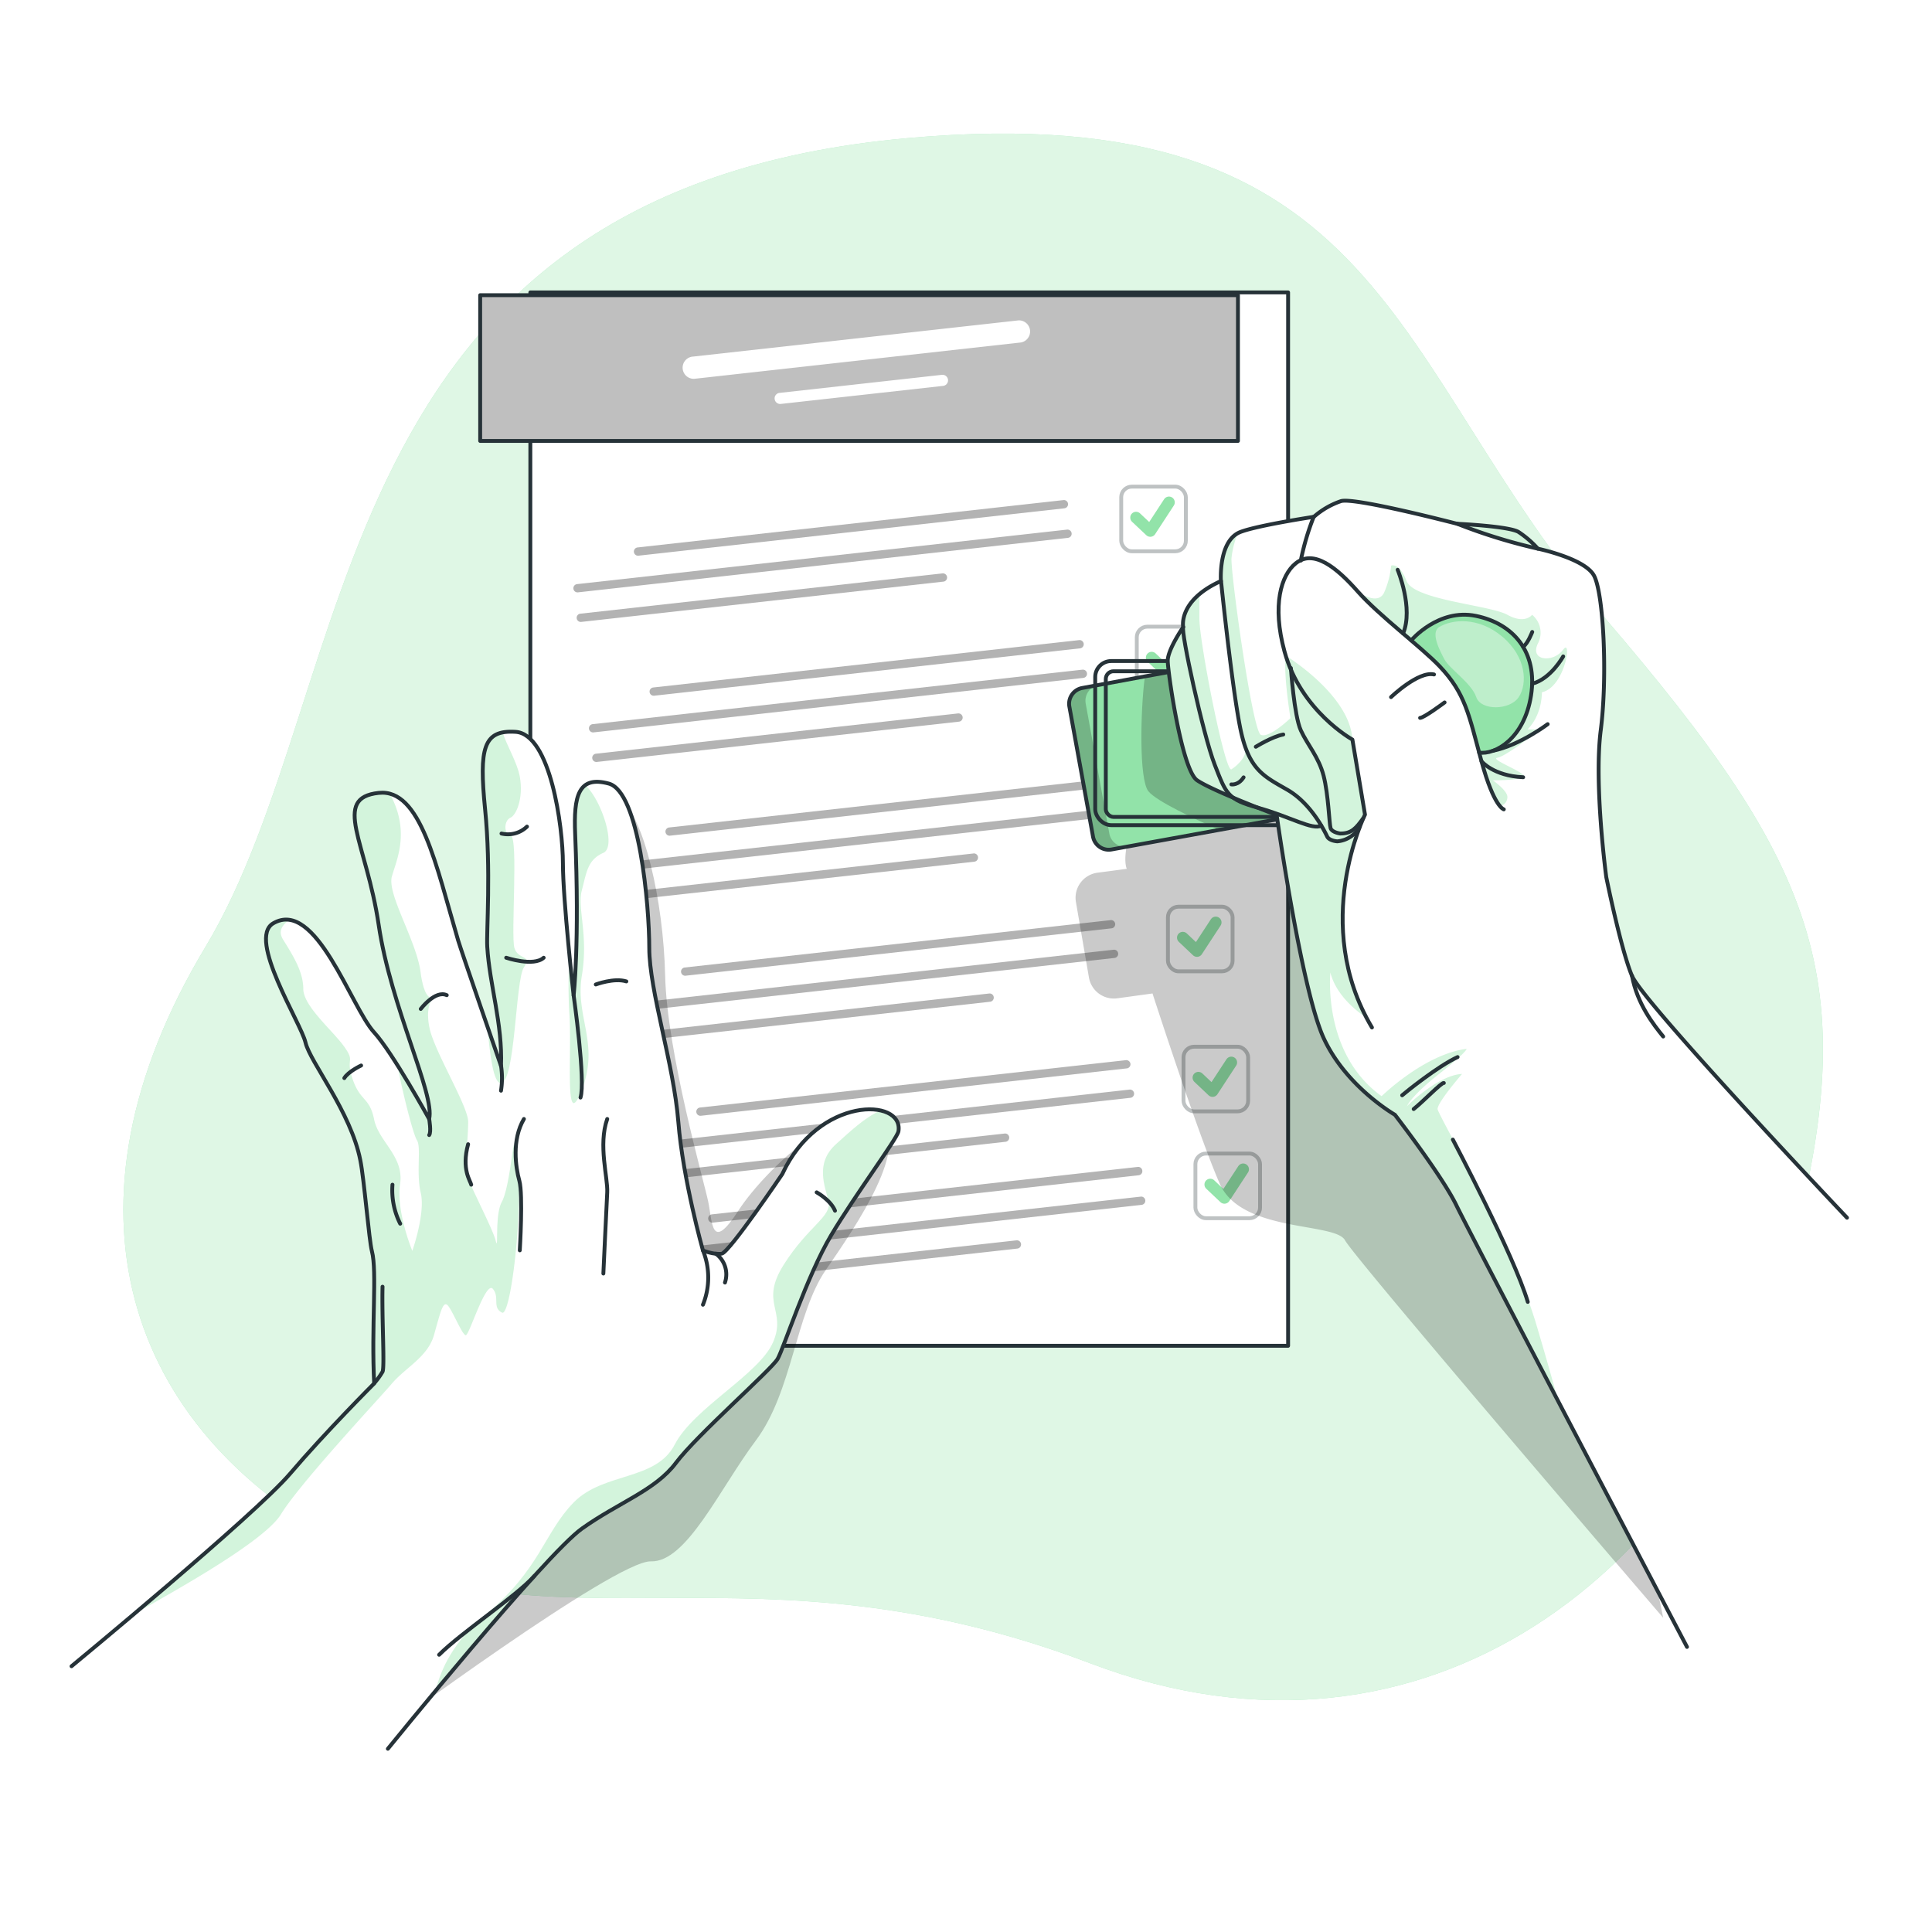 <svg class="animated" id="freepik_stories-completed" xmlns="http://www.w3.org/2000/svg" xmlns:xlink="http://www.w3.org/1999/xlink" viewBox="0 0 500 500" version="1.1" xmlns:svgjs="http://svgjs.com/svgjs"><style>svg#freepik_stories-completed:not(.animated) .animable {opacity: 0;}svg#freepik_stories-completed.animated #freepik--background-simple--inject-51 {animation: 1.5s Infinite  linear wind;animation-delay: 0s;}svg#freepik_stories-completed.animated #freepik--Document--inject-51 {animation: 3s Infinite  linear wind;animation-delay: 0s;}svg#freepik_stories-completed.animated #freepik--right-hand--inject-51 {animation: 1.5s Infinite  linear floating;animation-delay: 0s;}            @keyframes wind {                0% {                    transform: rotate( 0deg );                }                25% {                    transform: rotate( 1deg );                }                75% {                    transform: rotate( -1deg );                }            }                    @keyframes floating {                0% {                    opacity: 1;                    transform: translateY(0px);                }                50% {                    transform: translateY(-10px);                }                100% {                    opacity: 1;                    transform: translateY(0px);                }            }        .animator-hidden { display: none; }</style><g id="freepik--background-simple--inject-51" class="animable animator-active" style="transform-origin: 251.848px 250.609px;"><g id="elmqmffrucly8"><path d="M67.93,167.09s-27.88,72,11.3,144.5S199.11,422.39,263.7,455.14s131.66,16.8,163.53-36.84-11.84-91.93-11.9-168.42,11.45-96.74-30-161.36-143.06-78.93-219.9-31S67.93,167.09,67.93,167.09Z" style="fill: rgb(255, 255, 255); opacity: 0.7; transform-origin: 248.588px 250.609px;" class="animable"></path></g><path d="M235.12,35.72c124-11,124.25,58.93,180.14,124.13S483.1,254.6,462,329.76,370,463.83,282.14,430.45s-138.14-1.33-193.53-31-76-86.91-35.42-154.41S82.18,49.34,235.12,35.72Z" style="fill: rgb(146, 227, 169); transform-origin: 251.848px 237.292px;" id="elpcwiyktxl1" class="animable"></path><g id="ele25iy8stekq"><path d="M235.12,35.72c124-11,124.25,58.93,180.14,124.13S483.1,254.6,462,329.76,370,463.83,282.14,430.45s-138.14-1.33-193.53-31-76-86.91-35.42-154.41S82.18,49.34,235.12,35.72Z" style="fill: rgb(255, 255, 255); opacity: 0.7; transform-origin: 251.848px 237.292px;" class="animable"></path></g></g><g id="freepik--Document--inject-51" class="animable" style="transform-origin: 235.305px 211.98px;"><g id="eld25ojvejfok"><rect x="137.25" y="75.67" width="196.11" height="272.62" style="fill: rgb(255, 255, 255); stroke: rgb(38, 50, 56); stroke-linecap: round; stroke-linejoin: round; transform-origin: 235.305px 211.98px; transform: rotate(-6.35deg);" class="animable"></rect></g><g id="ellq7pppnz3o"><rect x="124.27" y="76.39" width="196.11" height="37.72" style="fill: rgb(191, 191, 191); stroke: rgb(38, 50, 56); stroke-linecap: round; stroke-linejoin: round; transform-origin: 222.325px 95.25px; transform: rotate(-6.35deg);" class="animable"></rect></g><path d="M263.54,82.92,179.4,92.28A2.88,2.88,0,1,0,180,98l84.14-9.36a2.88,2.88,0,0,0-.64-5.72Z" style="fill: rgb(255, 255, 255); transform-origin: 221.626px 90.474px;" id="el14m7by4ve76" class="animable"></path><path d="M243.81,97l-42.06,4.68a1.42,1.42,0,0,0-1.27,1.58,1.44,1.44,0,0,0,1.58,1.28l42.07-4.68a1.44,1.44,0,0,0-.32-2.86Z" style="fill: rgb(255, 255, 255); transform-origin: 222.912px 100.772px;" id="el2ysy8361xyo" class="animable"></path><g id="elw0snvgkl7y"><path d="M275.25,129.42,165,141.68a1.07,1.07,0,0,0,.24,2.13l110.22-12.26a1.07,1.07,0,0,0-.24-2.13Z" style="opacity: 0.3; transform-origin: 220.23px 136.615px;" class="animable"></path></g><g id="elioqcu9vic"><path d="M276.1,137.07l-126.76,14.1a1.07,1.07,0,1,0,.24,2.13l126.76-14.1a1.07,1.07,0,0,0,1-1.18A1.08,1.08,0,0,0,276.1,137.07Z" style="opacity: 0.3; transform-origin: 212.865px 145.182px;" class="animable"></path></g><g id="eld9ldk1sxmop"><path d="M243.87,148.4l-93.68,10.42a1.07,1.07,0,1,0,.24,2.13l93.67-10.42a1.07,1.07,0,0,0,1-1.18A1.08,1.08,0,0,0,243.87,148.4Z" style="opacity: 0.3; transform-origin: 197.17px 154.673px;" class="animable"></path></g><g id="el8z6fdmgp4uh"><rect x="290.17" y="125.94" width="16.73" height="16.73" rx="2.74" style="fill: none; stroke: rgb(38, 50, 56); stroke-linecap: round; stroke-linejoin: round; opacity: 0.3; transform-origin: 298.535px 134.305px; transform: rotate(-6.35deg);" class="animable"></rect></g><polyline points="294.01 133.95 297.69 137.42 302.53 130.01" style="fill: none; stroke: rgb(146, 227, 169); stroke-linecap: round; stroke-linejoin: round; stroke-width: 3px; transform-origin: 298.27px 133.715px;" id="el2l1ohzd2syd" class="animable"></polyline><g id="elm4x2m7foow"><path d="M279.28,165.66,169.06,177.92a1.07,1.07,0,0,0,.24,2.13l110.22-12.26a1.07,1.07,0,1,0-.24-2.13Z" style="opacity: 0.3; transform-origin: 224.292px 172.855px;" class="animable"></path></g><g id="elk9bdvwy2jx"><path d="M280.13,173.31l-126.76,14.1a1.07,1.07,0,1,0,.24,2.13l126.76-14.1a1.07,1.07,0,1,0-.24-2.13Z" style="opacity: 0.3; transform-origin: 216.872px 181.425px;" class="animable"></path></g><g id="elfn1qwfjdgp6"><path d="M247.9,184.64l-93.68,10.42a1.07,1.07,0,0,0,.24,2.13l93.67-10.42a1.07,1.07,0,0,0,1-1.18A1.08,1.08,0,0,0,247.9,184.64Z" style="opacity: 0.3; transform-origin: 201.202px 190.913px;" class="animable"></path></g><g id="elfvyudgr131d"><rect x="294.2" y="162.18" width="16.73" height="16.73" rx="2.74" style="fill: none; stroke: rgb(38, 50, 56); stroke-linecap: round; stroke-linejoin: round; opacity: 0.3; transform-origin: 302.565px 170.545px; transform: rotate(-6.35deg);" class="animable"></rect></g><polyline points="298.05 170.19 301.72 173.66 306.56 166.25" style="fill: none; stroke: rgb(146, 227, 169); stroke-linecap: round; stroke-linejoin: round; stroke-width: 3px; transform-origin: 302.305px 169.955px;" id="el3xny2ussikj" class="animable"></polyline><g id="elb5k170k9pf9"><path d="M283.31,201.9,173.09,214.16a1.07,1.07,0,0,0,.24,2.12L283.55,204a1.07,1.07,0,1,0-.24-2.13Z" style="opacity: 0.3; transform-origin: 228.362px 209.072px;" class="animable"></path></g><g id="el1qvo6ki5ee6"><path d="M284.17,209.55,157.4,223.65a1.05,1.05,0,0,0-.94,1.18,1.07,1.07,0,0,0,1.18.95l126.76-14.1a1.08,1.08,0,0,0,1-1.19A1.07,1.07,0,0,0,284.17,209.55Z" style="opacity: 0.3; transform-origin: 220.929px 217.662px;" class="animable"></path></g><g id="el24njb17ac5g"><path d="M251.93,220.88,158.25,231.3a1.07,1.07,0,0,0,.24,2.13L252.16,223a1.07,1.07,0,0,0-.23-2.13Z" style="opacity: 0.3; transform-origin: 205.207px 227.15px;" class="animable"></path></g><g id="eld8tfnfgpusj"><rect x="298.23" y="198.41" width="16.73" height="16.73" rx="2.74" style="fill: none; stroke: rgb(38, 50, 56); stroke-linecap: round; stroke-linejoin: round; opacity: 0.3; transform-origin: 306.595px 206.775px; transform: rotate(-6.35deg);" class="animable"></rect></g><polyline points="302.08 206.43 305.75 209.9 310.6 202.48" style="fill: none; stroke: rgb(146, 227, 169); stroke-linecap: round; stroke-linejoin: round; stroke-width: 3px; transform-origin: 306.34px 206.19px;" id="eltr7nbngez5" class="animable"></polyline><g id="el0rn8x10ltxk"><path d="M287.34,238.14,177.12,250.4a1.07,1.07,0,0,0,.24,2.12l110.22-12.26a1.07,1.07,0,1,0-.24-2.12Z" style="opacity: 0.3; transform-origin: 232.433px 245.321px;" class="animable"></path></g><g id="el5b6dn0afdcg"><path d="M288.2,245.79l-126.77,14.1a1.05,1.05,0,0,0-.94,1.18,1.07,1.07,0,0,0,1.18.95l126.76-14.1a1.08,1.08,0,0,0,.95-1.19A1.07,1.07,0,0,0,288.2,245.79Z" style="opacity: 0.3; transform-origin: 224.934px 253.905px;" class="animable"></path></g><g id="elg67rpg0qctr"><path d="M256,257.12l-93.68,10.42a1.05,1.05,0,0,0-.94,1.18,1.07,1.07,0,0,0,1.18.95l93.67-10.42a1.07,1.07,0,0,0,.95-1.18A1.06,1.06,0,0,0,256,257.12Z" style="opacity: 0.3; transform-origin: 209.279px 263.394px;" class="animable"></path></g><g id="elhpth5gi2rjh"><rect x="302.26" y="234.65" width="16.73" height="16.73" rx="2.74" style="fill: none; stroke: rgb(38, 50, 56); stroke-linecap: round; stroke-linejoin: round; opacity: 0.3; transform-origin: 310.625px 243.015px; transform: rotate(-6.35deg);" class="animable"></rect></g><polyline points="306.11 242.66 309.78 246.13 314.63 238.72" style="fill: none; stroke: rgb(146, 227, 169); stroke-linecap: round; stroke-linejoin: round; stroke-width: 3px; transform-origin: 310.37px 242.425px;" id="elhs9ldt6jnse" class="animable"></polyline><g id="elktznef3taa9"><path d="M291.38,274.37,181.16,286.63a1.07,1.07,0,1,0,.23,2.13L291.61,276.5a1.07,1.07,0,0,0,.95-1.18A1.08,1.08,0,0,0,291.38,274.37Z" style="opacity: 0.3; transform-origin: 236.384px 281.566px;" class="animable"></path></g><g id="elc8unjwqvfbt"><path d="M292.23,282l-126.77,14.1a1.07,1.07,0,1,0,.24,2.12l126.76-14.1a1.07,1.07,0,1,0-.23-2.12Z" style="opacity: 0.3; transform-origin: 228.966px 290.11px;" class="animable"></path></g><g id="el80thkjhsw9q"><path d="M260,293.36l-93.68,10.42a1.07,1.07,0,0,0,.24,2.13l93.68-10.42a1.08,1.08,0,0,0,.94-1.19A1.06,1.06,0,0,0,260,293.36Z" style="opacity: 0.3; transform-origin: 213.277px 299.635px;" class="animable"></path></g><g id="eleuvefzg3boc"><rect x="306.29" y="270.89" width="16.73" height="16.73" rx="2.74" style="fill: none; stroke: rgb(38, 50, 56); stroke-linecap: round; stroke-linejoin: round; opacity: 0.3; transform-origin: 314.655px 279.255px; transform: rotate(-6.35deg);" class="animable"></rect></g><polyline points="310.14 278.9 313.81 282.37 318.66 274.96" style="fill: none; stroke: rgb(146, 227, 169); stroke-linecap: round; stroke-linejoin: round; stroke-width: 3px; transform-origin: 314.4px 278.665px;" id="el5rilmkniymb" class="animable"></polyline><g id="elxxknqvug308"><path d="M294.45,302,184.23,314.28a1.07,1.07,0,0,0,.24,2.13l110.22-12.26a1.05,1.05,0,0,0,.94-1.18A1.07,1.07,0,0,0,294.45,302Z" style="opacity: 0.3; transform-origin: 239.461px 309.205px;" class="animable"></path></g><g id="el1ldpu8zjjdo"><path d="M295.3,309.68l-126.76,14.1a1.07,1.07,0,1,0,.23,2.12l126.77-14.1a1.07,1.07,0,0,0-.24-2.12Z" style="opacity: 0.3; transform-origin: 231.951px 317.8px;" class="animable"></path></g><g id="elo7zi9vpxdp"><path d="M263.06,321l-93.67,10.42a1.07,1.07,0,0,0-.95,1.18,1.08,1.08,0,0,0,1.19.95l93.67-10.42a1.07,1.07,0,1,0-.24-2.13Z" style="opacity: 0.3; transform-origin: 216.343px 327.275px;" class="animable"></path></g><g id="ellux6igifskn"><rect x="309.37" y="298.54" width="16.73" height="16.73" rx="2.74" style="fill: none; stroke: rgb(38, 50, 56); stroke-linecap: round; stroke-linejoin: round; opacity: 0.3; transform-origin: 317.735px 306.905px; transform: rotate(-6.35deg);" class="animable"></rect></g><polyline points="313.21 306.55 316.88 310.02 321.73 302.61" style="fill: none; stroke: rgb(146, 227, 169); stroke-linecap: round; stroke-linejoin: round; stroke-width: 3px; transform-origin: 317.47px 306.315px;" id="elas55nn85xzu" class="animable"></polyline></g><g id="freepik--Stamp--inject-51" class="animable animator-hidden" style="transform-origin: 228.076px 208.077px;"><path d="M225.72,203.23c-.66-1.17-1.32-1.29-2.14-.83l-1.22.69,3.15,5.55,1.22-.69c.82-.46,1.05-1.09.39-2.26Z" style="fill: none; transform-origin: 224.932px 205.395px;" id="eljp6ji3lh7hk" class="animable"></path><path d="M202.81,231.27A5.25,5.25,0,0,0,202,228l-1.23-2.18-2.44,1.38,1.33,2.34c.66,1.17.39,1.89-.43,2.35s-1.58.34-2.24-.83L194.14,226l-3.06.6,3.26,5.75c1.49,2.63,3.65,3.38,6.18,2a5.74,5.74,0,0,0,1.11-.83,1.57,1.57,0,0,1,.53-1.9A2.26,2.26,0,0,1,202.81,231.27Z" style="fill: rgb(146, 227, 169); transform-origin: 196.954px 230.425px;" id="el6qk4xy04kx5" class="animable"></path><path d="M189.51,223.83l.58,1,3.37,0-1.47-2.6c-.66-1.17-.4-1.91.42-2.37s1.59-.32,2.25.86l1,1.75,2.43-1.38-.9-1.59c-1.49-2.62-3.65-3.38-6.18-1.94a5.2,5.2,0,0,0-1.52,1.24,5.27,5.27,0,0,0,1.78.25l-2.4.9A4.76,4.76,0,0,0,189.51,223.83Z" style="fill: rgb(146, 227, 169); transform-origin: 193.399px 220.835px;" id="el3f9n4pehc1" class="animable"></path><path d="M208.2,213.17a5.86,5.86,0,0,1,1-.39c1.29-.58,1.58-2.44,1.47-3.75l-1.33-1.65-3.58,2,2.24,3.94A.81.81,0,0,1,208.2,213.17Z" style="fill: rgb(146, 227, 169); transform-origin: 208.226px 210.35px;" id="el6dk2662buln" class="animable"></path><path d="M223.45,221l2.43-1.38-9.29-16.38-2.31,1.3c.74.18,1.27.53,1.29,1.07-.72.1-1.6,0-2.38.14l4.68,12.13,0,0-5.92-7.38a1,1,0,0,1-.36.87c-.27.19-.66.19-.87.44s-.18.55-.36.77-.46.28-.68.44-.46.57-.71.84a1,1,0,0,1-.44.27l6.58,11.6,2.24-1.28-6.57-11.58,0,0,8.44,10.52,2.44-1.38-4.93-12.73,0,0Z" style="fill: rgb(146, 227, 169); transform-origin: 217.205px 214.485px;" id="el1ogdm8sbk09" class="animable"></path><path d="M229.6,206.74a1.48,1.48,0,0,1,.75.88,4.93,4.93,0,0,0-.75-3.55l-1.21-2.14c-1.49-2.62-3.56-3.33-6.14-1.87l-3.79,2.15,9.3,16.39,2.41-1.37c-.78-.49-1.65-.91-2.39-1.44a2.44,2.44,0,0,1-.83-.89,1.06,1.06,0,0,1,.12-1.15,1.17,1.17,0,0,1,1.24-.17l-1.47-2.6,1.22-.69a5.26,5.26,0,0,0,1.71-1.48C229.26,208,228.37,206.28,229.6,206.74ZM226.73,208l-1.22.69-3.15-5.55,1.22-.69c.82-.46,1.48-.34,2.14.83l1.4,2.46C227.78,206.86,227.55,207.49,226.73,208Z" style="fill: rgb(146, 227, 169); transform-origin: 224.44px 208.957px;" id="eldefuahtjp7t" class="animable"></path><path d="M243.39,209.73l-1.32-2.34-4.24,2.4-6.2-10.93-.28.22a1.49,1.49,0,0,1-.64.35.51.51,0,0,1-.59-.32,1.08,1.08,0,0,1,0-.47,4.39,4.39,0,0,0-.84-2.59l-2,1.16,9.29,16.38Z" style="fill: rgb(146, 227, 169); transform-origin: 235.335px 204.82px;" id="el5mbhtqftqfs" class="animable"></path><path d="M242.23,204c.28-.73,1.15-1,1.64-1.66a2.25,2.25,0,0,0,.12-.21l-1-1.68,2.53-1.43a1.1,1.1,0,0,0-.24-.43,4,4,0,0,0-1.15-.36.87.87,0,0,1,.67-1.25c.17,0,.37,0,.5-.08a.56.56,0,0,0,.13-.39l-.23-.4-3.54,2-2.58-4.56,4.44-2.53-1.33-2.34-7,4,6.88,12.13A2.73,2.73,0,0,1,242.23,204Z" style="fill: rgb(146, 227, 169); transform-origin: 240.355px 196.745px;" id="el7jouliik33e" class="animable"></path><path d="M251.54,205.11l-1.33-2.34-4.45,2.52L244.43,203l-1.64,1.54-.57.55,2.3,4.05Z" style="fill: rgb(146, 227, 169); transform-origin: 246.88px 205.955px;" id="elto7vzwic0jj" class="animable"></path><path d="M248.23,186.08c0,.35-.25.74-.59.77a1.81,1.81,0,0,1-.51-.08,4,4,0,0,1-.92-.09.67.67,0,0,1-.18-.11l-2.94,1.67,1.33,2.35,2.69-1.53,8,14,2.57-1.46-8-14,2.7-1.53-1.33-2.34-2.76,1.56C248.24,185.55,248.26,185.82,248.23,186.08Z" style="fill: rgb(146, 227, 169); transform-origin: 250.385px 193.395px;" id="elgvouloa7w" class="animable"></path><path d="M259.46,196l2,3.53,2.7-1.53a3,3,0,0,1,.24-.51,6.37,6.37,0,0,1,2.33-2.06l1.24-.77-.82-1.46-4.45,2.53-2.72-4.8,3.54-2-1.33-2.34-3.54,2L256.07,184l4.45-2.52-1.33-2.34-7,4,5.05,8.91C258.46,191.4,259.07,193.74,259.46,196Z" style="fill: rgb(146, 227, 169); transform-origin: 260.08px 189.335px;" id="elqi07bcv44w" class="animable"></path><path d="M207.67,228.36c.42.07.67.49,1,.77a1.36,1.36,0,0,0,.41.26,5.53,5.53,0,0,0,.56-.26c2.52-1.43,3.05-3.71,1.57-6.34l-.15-.26-3.46-.09,1.13,2c.66,1.17.4,1.91-.42,2.37s-1.59.31-2.25-.86l-5-8.85c-.67-1.17-.4-1.9.42-2.37s1.58-.31,2.25.86l3.39,6a13.65,13.65,0,0,1,3.18-.4l-3.91-6.89c-1.48-2.62-3.71-3.33-6.24-1.9s-3.06,3.72-1.57,6.34l4.83,8.52a4.59,4.59,0,0,0,3.28,2.57,1,1,0,0,1,0-.18C206.57,229,207.05,228.24,207.67,228.36Z" style="fill: rgb(146, 227, 169); transform-origin: 204.892px 220.752px;" id="elahlpgq7biga" class="animable"></path><path d="M242.2,181.33l7.85-4.45c-2.25.62-4.23,2.5-6.55,2.24a2.52,2.52,0,0,0-1.28,0,1.24,1.24,0,0,0-.42,1.63A2.2,2.2,0,0,0,242.2,181.33Z" style="fill: rgb(146, 227, 169); transform-origin: 245.851px 179.105px;" id="elcw3dwxnmzlu" class="animable"></path><path d="M222.51,192.5a.87.87,0,0,1,.1-.5,1.8,1.8,0,0,0,.6.1l2.71-1.53a7.49,7.49,0,0,1,1.44-1.26,7.59,7.59,0,0,1,1.62-.64l.6-.18,5-2.82a.93.93,0,0,1,.21-.27,1,1,0,0,1,.25-.12l-5.16-1.56-1.39.78-.15,1.1-5.95,3.18a5.28,5.28,0,0,1-1.93.73,3.31,3.31,0,0,1-.77,0l-8.48,4.81a5.24,5.24,0,0,0,.34,1.17,3.69,3.69,0,0,1-1.39-.57l-1.74,1c1.24.82,2.46,1.66,3.65,2.55Z" style="fill: rgb(146, 227, 169); transform-origin: 221.73px 191.095px;" id="elbidd5d0a4h" class="animable"></path><path d="M258.81,171.92l-4.1-2.3-1.94,1.1A8,8,0,0,0,257,173Z" style="fill: rgb(146, 227, 169); transform-origin: 255.79px 171.31px;" id="el9o68lgs8yva" class="animable"></path><path d="M280.86,196.13l-15.48-27.29a4.6,4.6,0,0,0-6.25-1.73l-1.86,1.06.71.69c.74.74,1.5,1.49,2.19,2.28l.94-.53a.57.57,0,0,1,.77.21l15.49,27.3a.57.57,0,0,1-.22.77l-21.07,12c1.82.11,3.66-.15,5.48.06a19,19,0,0,1,1.95.35l15.62-8.86A4.6,4.6,0,0,0,280.86,196.13Z" style="fill: rgb(146, 227, 169); transform-origin: 268.778px 188.91px;" id="ely9k7g7nr08" class="animable"></path><path d="M186,230.86,178.72,218a.57.57,0,0,1,.21-.78l21-11.92c-.07-.16-.16-.32-.22-.48a2.87,2.87,0,0,1,.88.1l8.49-4.81c-.28-.09-.55-.2-.82-.3l-4-1.59-3.2,1.82,3.48,2.13c-1.21-.74-3.68-.84-5.81-.81L177,213.73a4.59,4.59,0,0,0-1.73,6.25l6.32,11.14c.29-.08.59-.15.88-.2a13,13,0,0,1,2.42-.12A9.08,9.08,0,0,1,186,230.86Z" style="fill: rgb(146, 227, 169); transform-origin: 191.878px 214.67px;" id="elgqv6dnl7yqn" class="animable"></path><path d="M211.94,235.88a4.47,4.47,0,0,0,1.2.77c.45.2,1.05.68.7,1-1.62.74-3.62.19-5.21,1-.87.42-1.71,1.25-2.64,1a12.71,12.71,0,0,1,3,2.53l39.71-22.52c0-.16.05-.32.08-.49a2.07,2.07,0,0,1,2.58-2,5.21,5.21,0,0,1,1.53.16l4.95-2.81a18.63,18.63,0,0,0-2.4-3.26Z" style="fill: rgb(146, 227, 169); transform-origin: 231.915px 226.72px;" id="elfytmtrol5o" class="animable"></path><path d="M205.51,242.49a7.22,7.22,0,0,1-2.59-1.49L195,245.5a.56.56,0,0,1-.77-.21l-7-12.27a4.85,4.85,0,0,0-2.09-.24c-.81.16-1.52,1.1-1.08,1.79a2.33,2.33,0,0,1,2,1.24,6.38,6.38,0,0,1-1.41.85l6,10.61A4.6,4.6,0,0,0,197,249l10.38-5.89-.12-.07A17,17,0,0,0,205.51,242.49Z" style="fill: rgb(146, 227, 169); transform-origin: 195.653px 241.194px;" id="elmx50ghfaowb" class="animable"></path><g id="el6i6di1g8f24"><g style="opacity: 0.2; transform-origin: 228.076px 208.077px;" class="animable"><path d="M202.81,231.27A5.25,5.25,0,0,0,202,228l-1.23-2.18-2.44,1.38,1.33,2.34c.66,1.17.39,1.89-.43,2.35s-1.58.34-2.24-.83L194.14,226l-3.06.6,3.26,5.75c1.49,2.63,3.65,3.38,6.18,2a5.74,5.74,0,0,0,1.11-.83,1.57,1.57,0,0,1,.53-1.9A2.26,2.26,0,0,1,202.81,231.27Z" id="el7yfkml3egte" class="animable" style="transform-origin: 196.954px 230.425px;"></path><path d="M189.51,223.83l.58,1,3.37,0-1.47-2.6c-.66-1.17-.4-1.91.42-2.37s1.59-.32,2.25.86l1,1.75,2.43-1.38-.9-1.59c-1.49-2.62-3.65-3.38-6.18-1.94a5.2,5.2,0,0,0-1.52,1.24,5.27,5.27,0,0,0,1.78.25l-2.4.9A4.76,4.76,0,0,0,189.51,223.83Z" id="el4xd8pejrg6" class="animable" style="transform-origin: 193.399px 220.835px;"></path><path d="M208.2,213.17a5.86,5.86,0,0,1,1-.39c1.29-.58,1.58-2.44,1.47-3.75l-1.33-1.65-3.58,2,2.24,3.94A.81.81,0,0,1,208.2,213.17Z" id="el5cpuckmu4ru" class="animable" style="transform-origin: 208.226px 210.35px;"></path><path d="M223.45,221l2.43-1.38-9.29-16.38-2.31,1.3c.74.18,1.27.53,1.29,1.07-.72.1-1.6,0-2.38.14l4.68,12.13,0,0-5.92-7.38a1,1,0,0,1-.36.87c-.27.19-.66.19-.87.44s-.18.55-.36.77-.46.28-.68.44-.46.57-.71.84a1,1,0,0,1-.44.27l6.58,11.6,2.24-1.28-6.57-11.58,0,0,8.44,10.52,2.44-1.38-4.93-12.73,0,0Z" id="el3moc19o1d4t" class="animable" style="transform-origin: 217.205px 214.485px;"></path><path d="M229.6,206.74a1.48,1.48,0,0,1,.75.88,4.93,4.93,0,0,0-.75-3.55l-1.21-2.14c-1.49-2.62-3.56-3.33-6.14-1.87l-3.79,2.15,9.3,16.39,2.41-1.37c-.78-.49-1.65-.91-2.39-1.44a2.44,2.44,0,0,1-.83-.89,1.06,1.06,0,0,1,.12-1.15,1.17,1.17,0,0,1,1.24-.17l-1.47-2.6,1.22-.69a5.26,5.26,0,0,0,1.71-1.48C229.26,208,228.37,206.28,229.6,206.74ZM226.73,208l-1.22.69-3.15-5.55,1.22-.69c.82-.46,1.48-.34,2.14.83l1.4,2.46C227.78,206.86,227.55,207.49,226.73,208Z" id="elaqi3up2syig" class="animable" style="transform-origin: 224.44px 208.957px;"></path><path d="M243.39,209.73l-1.32-2.34-4.24,2.4-6.2-10.93-.28.22a1.49,1.49,0,0,1-.64.35.51.51,0,0,1-.59-.32,1.08,1.08,0,0,1,0-.47,4.39,4.39,0,0,0-.84-2.59l-2,1.16,9.29,16.38Z" id="elu6ahyrmq60l" class="animable" style="transform-origin: 235.335px 204.82px;"></path><path d="M242.23,204c.28-.73,1.15-1,1.64-1.66a2.25,2.25,0,0,0,.12-.21l-1-1.68,2.53-1.43a1.1,1.1,0,0,0-.24-.43,4,4,0,0,0-1.15-.36.87.87,0,0,1,.67-1.25c.17,0,.37,0,.5-.08a.56.56,0,0,0,.13-.39l-.23-.4-3.54,2-2.58-4.56,4.44-2.53-1.33-2.34-7,4,6.88,12.13A2.73,2.73,0,0,1,242.23,204Z" id="el3j5gd3ps43n" class="animable" style="transform-origin: 240.355px 196.745px;"></path><path d="M251.54,205.11l-1.33-2.34-4.45,2.52L244.43,203l-1.64,1.54-.57.55,2.3,4.05Z" id="elyjaq0buzwt" class="animable" style="transform-origin: 246.88px 205.955px;"></path><path d="M248.23,186.08c0,.35-.25.74-.59.77a1.81,1.81,0,0,1-.51-.08,4,4,0,0,1-.92-.09.67.67,0,0,1-.18-.11l-2.94,1.67,1.33,2.35,2.69-1.53,8,14,2.57-1.46-8-14,2.7-1.53-1.33-2.34-2.76,1.56C248.24,185.55,248.26,185.82,248.23,186.08Z" id="ele7a4nssr8v7" class="animable" style="transform-origin: 250.385px 193.395px;"></path><path d="M259.46,196l2,3.53,2.7-1.53a3,3,0,0,1,.24-.51,6.37,6.37,0,0,1,2.33-2.06l1.24-.77-.82-1.46-4.45,2.53-2.72-4.8,3.54-2-1.33-2.34-3.54,2L256.07,184l4.45-2.52-1.33-2.34-7,4,5.05,8.91C258.46,191.4,259.07,193.74,259.46,196Z" id="el9dqq949p7p" class="animable" style="transform-origin: 260.08px 189.335px;"></path><path d="M207.67,228.36c.42.07.67.49,1,.77a1.36,1.36,0,0,0,.41.26,5.53,5.53,0,0,0,.56-.26c2.52-1.43,3.05-3.71,1.57-6.34l-.15-.26-3.46-.09,1.13,2c.66,1.17.4,1.91-.42,2.37s-1.59.31-2.25-.86l-5-8.85c-.67-1.17-.4-1.9.42-2.37s1.58-.31,2.25.86l3.39,6a13.65,13.65,0,0,1,3.18-.4l-3.91-6.89c-1.48-2.62-3.71-3.33-6.24-1.9s-3.06,3.72-1.57,6.34l4.83,8.52a4.59,4.59,0,0,0,3.28,2.57,1,1,0,0,1,0-.18C206.57,229,207.05,228.24,207.67,228.36Z" id="elfxyx20x9nkl" class="animable" style="transform-origin: 204.892px 220.752px;"></path><path d="M242.2,181.33l7.85-4.45c-2.25.62-4.23,2.5-6.55,2.24a2.52,2.52,0,0,0-1.28,0,1.24,1.24,0,0,0-.42,1.63A2.2,2.2,0,0,0,242.2,181.33Z" id="elh13888tsqzu" class="animable" style="transform-origin: 245.851px 179.105px;"></path><path d="M222.51,192.5a.87.87,0,0,1,.1-.5,1.8,1.8,0,0,0,.6.1l2.71-1.53a7.49,7.49,0,0,1,1.44-1.26,7.59,7.59,0,0,1,1.62-.64l.6-.18,5-2.82a.93.93,0,0,1,.21-.27,1,1,0,0,1,.25-.12l-5.16-1.56-1.39.78-.15,1.1-5.95,3.18a5.28,5.28,0,0,1-1.93.73,3.31,3.31,0,0,1-.77,0l-8.48,4.81a5.24,5.24,0,0,0,.34,1.17,3.69,3.69,0,0,1-1.39-.57l-1.74,1c1.24.82,2.46,1.66,3.65,2.55Z" id="el73e7d28axa6" class="animable" style="transform-origin: 221.73px 191.095px;"></path><path d="M258.81,171.92l-4.1-2.3-1.94,1.1A8,8,0,0,0,257,173Z" id="elirjhf2r9sxf" class="animable" style="transform-origin: 255.79px 171.31px;"></path><path d="M280.86,196.13l-15.48-27.29a4.6,4.6,0,0,0-6.25-1.73l-1.86,1.06.71.69c.74.74,1.5,1.49,2.19,2.28l.94-.53a.57.57,0,0,1,.77.21l15.49,27.3a.57.57,0,0,1-.22.77l-21.07,12c1.82.11,3.66-.15,5.48.06a19,19,0,0,1,1.95.35l15.62-8.86A4.6,4.6,0,0,0,280.86,196.13Z" id="ely8i31c5s9f" class="animable" style="transform-origin: 268.778px 188.91px;"></path><path d="M186,230.86,178.72,218a.57.57,0,0,1,.21-.78l21-11.92c-.07-.16-.16-.32-.22-.48a2.87,2.87,0,0,1,.88.1l8.49-4.81c-.28-.09-.55-.2-.82-.3l-4-1.59-3.2,1.82,3.48,2.13c-1.21-.74-3.68-.84-5.81-.81L177,213.73a4.59,4.59,0,0,0-1.73,6.25l6.32,11.14c.29-.08.59-.15.88-.2a13,13,0,0,1,2.42-.12A9.08,9.08,0,0,1,186,230.86Z" id="eltehiy88e9xg" class="animable" style="transform-origin: 191.878px 214.67px;"></path><path d="M211.94,235.88a4.47,4.47,0,0,0,1.2.77c.45.2,1.05.68.7,1-1.62.74-3.62.19-5.21,1-.87.42-1.71,1.25-2.64,1a12.71,12.71,0,0,1,3,2.53l39.71-22.52c0-.16.05-.32.08-.49a2.07,2.07,0,0,1,2.58-2,5.21,5.21,0,0,1,1.53.16l4.95-2.81a18.63,18.63,0,0,0-2.4-3.26Z" id="elkjow5z1m3a" class="animable" style="transform-origin: 231.915px 226.72px;"></path><path d="M205.51,242.49a7.22,7.22,0,0,1-2.59-1.49L195,245.5a.56.56,0,0,1-.77-.21l-7-12.27a4.85,4.85,0,0,0-2.09-.24c-.81.16-1.52,1.1-1.08,1.79a2.33,2.33,0,0,1,2,1.24,6.38,6.38,0,0,1-1.41.85l6,10.61A4.6,4.6,0,0,0,197,249l10.38-5.89-.12-.07A17,17,0,0,0,205.51,242.49Z" id="elec5ap3tpyv" class="animable" style="transform-origin: 195.653px 241.194px;"></path></g></g></g><g id="freepik--left-hand--inject-51" class="animable" style="transform-origin: 125.541px 320.937px;"><g id="el0uqkx4k92qjo"><path d="M160.48,206.78c6.1,4.48,11.2,26,11.66,45.73s10,53,11.14,58.45.72,13.31,7.8,2.37,27.79-29.93,36.42-23.62-5.9,27.52-13.77,38.94-8.67,31.53-18.1,44.12-17.95,31.6-27.19,31.31S98,449.19,98,449.19l1.2-62.14,55-90Z" style="fill-opacity: 0.7; opacity: 0.3; transform-origin: 164.076px 327.985px;" class="animable"></path></g><path d="M232.52,292.76c-.31,1.95-11.08,16.22-17.41,26.9s-12.26,29.27-13.85,32-21,19.78-26.32,26.91-14.82,10.28-24.31,17c-6.1,4.32-25.11,26.61-37.92,42-7.12,8.55-12.33,15-12.33,15L18.49,431.22s6.78-5.59,15.7-13.13l.06,0,.09-.07C49,405.57,69.43,388,75.07,381.37,84.16,370.69,96.82,358,96.82,358c-.77-14.83.8-28.88-.59-34.22-.72-2.79-2-18.66-3-23.54-2.43-12.47-13-25.39-14.19-30.48S63.9,243,70.71,239a6.27,6.27,0,0,1,4.16-.91c9.2,1.27,16.78,23.49,22,29.15a67.66,67.66,0,0,1,6.06,8.52c4.12,6.53,8.16,13.87,8.16,13.87,1.58-6.33-9.89-28.88-13.06-50.24s-12.26-32.83,0-34.15a7.65,7.65,0,0,1,3,.26c8.63,2.52,12.37,20.45,17.53,37.85.48,1.6,4.41,13.09,7.47,21.95v0c2,5.8,3.6,10.47,3.6,10.47.39-10.88-3-21-3.56-30.86-.24-3.95,1-19.78-.56-35.6-1.34-13.35-.73-18.76,4.49-19.81a13,13,0,0,1,3.39-.16c9.05.57,12.26,24.62,12.26,34,0,5.45.93,16.09,1.71,24.07.57,5.77,1.06,10.15,1.06,10.15s1.58-13.25.4-41.83c-.27-6.26.14-10.74,2.6-12.55,1.35-1,3.3-1.17,6.1-.41,7.91,2.14,10.48,31.45,10.48,42.53s6.33,30.06,7.52,45,6.37,33.3,6.37,33.3,2.93,1.19,4.9.8,15.63-20.57,15.63-20.57c6.36-13.81,18.74-18,25.48-16.45C231,288.09,233,290,232.52,292.76Z" style="fill: rgb(255, 255, 255); transform-origin: 125.54px 320.932px;" id="elbsazgfnwxhg" class="animable"></path><g id="el6hcrlit21qh"><path d="M232.52,292.76c-.31,1.95-11.08,16.22-17.41,26.9s-12.26,29.27-13.85,32-21,19.78-26.32,26.91-14.82,10.28-24.31,17c-6.1,4.32-25.11,26.61-37.92,42,1.41-5.58,4.57-12.71,12.83-19.56,14.34-11.91,15.2-21.25,22.91-29.16s21.29-5.54,26.17-15,21.9-18.2,25.46-26.51-3.56-10.07,2.77-20.07,12.47-12.43,11.57-16.35-3.56-9.86,1.93-14.81c3.43-3.08,7.46-6.95,11.58-8.73C231,288.09,233,290,232.52,292.76Z" style="fill: rgb(146, 227, 169); opacity: 0.4; transform-origin: 172.651px 362.475px;" class="animable"></path></g><g id="elmgaqhm5jfue"><path d="M129.92,339.7c-2.63-1.32-.52-3.95-2.37-6.14s-6.07,11.95-7,12-3.76-7.19-4.88-7.91-1.78,2.31-3.37,7.91S104.87,354,101.48,358,77.7,383.75,72.69,391.92,36.74,416.26,34.34,418C49,405.57,69.43,388,75.07,381.37,84.16,370.69,96.82,358,96.82,358c-.77-14.83.8-28.88-.59-34.22-.72-2.79-2-18.66-3-23.54-2.43-12.47-13-25.39-14.19-30.48S63.9,243,70.71,239a6.27,6.27,0,0,1,4.16-.91c-1.55,1.1-3.06,2.68-1.65,5,2.51,4.06,5.27,8.33,5.27,12.82s7.65,10.81,10.62,15,.2,2.71,2.18,8.45,4.35,4.54,5.53,10.34,7.78,9.5,6.73,16.73,3.16,17.29,3.16,17.29,3.43-9.75,2.18-15,.2-11.87-1-13.65c-1-1.6-3.74-12.46-5-19.21,4.12,6.53,8.16,13.87,8.16,13.87,1.58-6.33-9.89-28.88-13.06-50.24s-12.26-32.83,0-34.15a7.65,7.65,0,0,1,3,.26c5.23,9.77,1.59,17,.43,21.24-1.27,4.62,6.29,16.48,7.41,24.65,1,7.63,3.06,6.84,3.33,6.7-.23.21-2.18,2.2-1,7.86,1.23,6,10,20.25,10,24.23s-.72,10.53-.72,12.47,7,14.92,7.84,18.32-.33-6.55,1.58-10,2.92-15.49,3.17-14.84C136.32,304.59,132.56,341,129.92,339.7Z" style="fill: rgb(146, 227, 169); opacity: 0.4; transform-origin: 84.327px 311.646px;" class="animable"></path></g><g id="eluf62bkqx8q"><path d="M135.59,250.34c-2.24,3.39-2.18,29.85-6,29.94-1.85,0-2.75-6.65-3.5-15,2,5.8,3.6,10.47,3.6,10.47.39-10.88-3-21-3.56-30.86-.24-3.95,1-19.78-.56-35.6-1.34-13.35-.73-18.76,4.49-19.81,1.1,3.56,3.8,7.76,4.49,11.66.94,5.38-.9,9.83-2.48,10.5s-1.85,4.14.13,4.65,0,25.76.92,29S137.84,247,135.59,250.34Z" style="fill: rgb(146, 227, 169); opacity: 0.4; transform-origin: 130.626px 234.88px;" class="animable"></path></g><g id="elfq0czfo60kj"><path d="M156.14,220.72c-4.11,1.81-4.33,5.05-5.56,9.7s1.76,11.44,0,22.11,4.66,17.55,0,29.49-2.47-10-3.25-20a123.49,123.49,0,0,1,.06-14.62c.57,5.77,1.06,10.15,1.06,10.15s1.58-13.25.4-41.83c-.27-6.26.14-10.74,2.6-12.55C155.67,207,159.64,219.18,156.14,220.72Z" style="fill: rgb(146, 227, 169); opacity: 0.4; transform-origin: 152.313px 244.328px;" class="animable"></path></g><path d="M100.38,452.58s40.75-50.24,50.25-57,19-9.89,24.31-17,24.74-24.14,26.32-26.91,7.52-21.36,13.85-32,17.1-25,17.41-26.9c1.38-8.71-20.77-9.1-30.07,11.08,0,0-13.65,20.17-15.63,20.57s-4.9-.8-4.9-.8-5.18-18.35-6.37-33.3-7.52-33.95-7.52-45-2.57-40.39-10.48-42.53-9.11,3.28-8.7,13c1.18,28.58-.4,41.83-.4,41.83s-2.77-24.83-2.77-34.22-3.21-33.44-12.26-34c-8.31-.53-9.47,4.14-7.88,20s.32,31.65.56,35.6c.59,9.89,4,20,3.56,30.86,0,0-10.29-29.79-11.08-32.44C112.85,224,108.88,204,98,205.2c-12.26,1.32-3.16,12.79,0,34.15s14.64,43.91,13.06,50.24c0,0-9.49-17.23-14.22-22.39-6-6.49-15.06-34.77-26.14-28.24-6.81,4,7.18,25.74,8.36,30.83s11.76,18,14.19,30.48c1,4.88,2.25,20.75,3,23.54,1.39,5.34-.18,19.39.59,34.22,0,0-12.66,12.66-21.75,23.34s-56.58,49.85-56.58,49.85" style="fill: none; stroke: rgb(38, 50, 56); stroke-linecap: round; stroke-linejoin: round; transform-origin: 125.546px 320.97px;" id="el9mzhdzpkp0s" class="animable"></path><path d="M181.92,323.61a18.71,18.71,0,0,1,0,14.05" style="fill: none; stroke: rgb(38, 50, 56); stroke-linecap: round; stroke-linejoin: round; transform-origin: 182.604px 330.635px;" id="elzr6f2kng53" class="animable"></path><path d="M185.25,324.45a6.65,6.65,0,0,1,2.37,7.47" style="fill: none; stroke: rgb(38, 50, 56); stroke-linecap: round; stroke-linejoin: round; transform-origin: 186.607px 328.185px;" id="el1syjw91ab2xi" class="animable"></path><path d="M148.45,257.55s3.17,22.35,1.78,26.5" style="fill: none; stroke: rgb(38, 50, 56); stroke-linecap: round; stroke-linejoin: round; transform-origin: 149.516px 270.8px;" id="el8uczx0l9w1m" class="animable"></path><path d="M129.66,275.75a21,21,0,0,1,0,6.52" style="fill: none; stroke: rgb(38, 50, 56); stroke-linecap: round; stroke-linejoin: round; transform-origin: 129.787px 279.01px;" id="eldt5myxp1opl" class="animable"></path><path d="M111.07,289.59s.59,3.37,0,4.16" style="fill: none; stroke: rgb(38, 50, 56); stroke-linecap: round; stroke-linejoin: round; transform-origin: 111.201px 291.67px;" id="ellmv0u6fswke" class="animable"></path><path d="M211.35,308.58s3.58,1.94,4.75,4.75" style="fill: none; stroke: rgb(38, 50, 56); stroke-linecap: round; stroke-linejoin: round; transform-origin: 213.725px 310.955px;" id="eldiv76sbjlg8" class="animable"></path><path d="M129.79,215.72a7.11,7.11,0,0,0,6.59-1.79" style="fill: none; stroke: rgb(38, 50, 56); stroke-linecap: round; stroke-linejoin: round; transform-origin: 133.085px 214.923px;" id="elzmdavnzjizj" class="animable"></path><path d="M131,247.86s7.12,2.37,9.7,0" style="fill: none; stroke: rgb(38, 50, 56); stroke-linecap: round; stroke-linejoin: round; transform-origin: 135.85px 248.387px;" id="el6l8iikexdc" class="animable"></path><path d="M154.19,254.78s4.74-1.78,7.91-.79" style="fill: none; stroke: rgb(38, 50, 56); stroke-linecap: round; stroke-linejoin: round; transform-origin: 158.145px 254.235px;" id="eli6r3qh9tqkd" class="animable"></path><path d="M108.89,261.11s3.76-4.95,6.73-3.56" style="fill: none; stroke: rgb(38, 50, 56); stroke-linecap: round; stroke-linejoin: round; transform-origin: 112.255px 259.207px;" id="elprwt6986cm" class="animable"></path><path d="M93.46,275.75s-3.36,1.58-4.35,3.26" style="fill: none; stroke: rgb(38, 50, 56); stroke-linecap: round; stroke-linejoin: round; transform-origin: 91.285px 277.38px;" id="eln5ofbqo1gx" class="animable"></path><path d="M96.82,358a18.69,18.69,0,0,0,2.18-3c.59-1.19-.2-13.85,0-22" style="fill: none; stroke: rgb(38, 50, 56); stroke-linecap: round; stroke-linejoin: round; transform-origin: 98.022px 345.5px;" id="el00hv52qqg8osj" class="animable"></path><path d="M138.32,407.84c-4.66,5.22-18.95,14.68-24.68,20.41" style="fill: none; stroke: rgb(38, 50, 56); stroke-linecap: round; stroke-linejoin: round; transform-origin: 125.98px 418.045px;" id="eln8qqai7wjfe" class="animable"></path><path d="M157.15,289.59c-2.37,6.73.2,15.23,0,19s-1,21-1,21" style="fill: none; stroke: rgb(38, 50, 56); stroke-linecap: round; stroke-linejoin: round; transform-origin: 156.65px 309.59px;" id="ell16a7z8nk8" class="animable"></path><path d="M135.59,289.59c-3.16,5.34-2.17,12.46-1.18,16s.11,18,.11,18" style="fill: none; stroke: rgb(38, 50, 56); stroke-linecap: round; stroke-linejoin: round; transform-origin: 134.516px 306.59px;" id="el4j3d0eu0tvc" class="animable"></path><path d="M101.57,306.6a19.23,19.23,0,0,0,2,10.09" style="fill: none; stroke: rgb(38, 50, 56); stroke-linecap: round; stroke-linejoin: round; transform-origin: 102.543px 311.645px;" id="elawxjr4qjw" class="animable"></path><path d="M121.15,296.12c-1.78,6.53.6,9.49.8,10.48" style="fill: none; stroke: rgb(38, 50, 56); stroke-linecap: round; stroke-linejoin: round; transform-origin: 121.222px 301.36px;" id="elhh6c3jizv6p" class="animable"></path></g><g id="freepik--right-hand--inject-51" class="animable" style="transform-origin: 377.343px 277.9px;"><g id="eli4yhsajvka"><path d="M281.82,253l-3.37-19.56a6.54,6.54,0,0,1,5.61-7.59l7.55-1s-2.52-5.11,5.59-20,47.1-54.44,76.66,12,56.57,201.83,56.57,201.83S350.64,325.76,348.1,321s-26.83-1.91-32.44-14.68-17.39-49.21-17.39-49.21l-9.12,1.25A6.55,6.55,0,0,1,281.82,253Z" style="fill-opacity: 0.7; opacity: 0.3; transform-origin: 354.393px 299.111px;" class="animable"></path></g><path d="M352.14,208.12l-15.31,2.78-21.28,3.87-27.87,5.07a4.13,4.13,0,0,1-4.81-3.33l-6.12-33.65a4.15,4.15,0,0,1,3.33-4.81l16.21-3,23.58-4.28,24.67-4.49a4.13,4.13,0,0,1,4.81,3.33l6.12,33.65A4.13,4.13,0,0,1,352.14,208.12Z" style="fill: rgb(146, 227, 169); transform-origin: 316.116px 193.06px;" id="elcccz2gbpckb" class="animable"></path><g style="clip-path: url(&quot;#freepik--clip-path--inject-51&quot;); transform-origin: 308.998px 195.339px;" id="el18ti376p6ogi" class="animable"><g id="elmuqyfloco8c"><path d="M341.31,185.78l-4.48,25.12-21.28,3.87c-6.16-2.71-16.32-7.43-18.35-10-2.42-3-2.08-20.68-.91-29.72l23.58-4.28C328.18,176.5,341.31,185.78,341.31,185.78Z" style="fill-opacity: 0.7; opacity: 0.3; transform-origin: 318.35px 192.77px;" class="animable"></path></g><g id="elz5dfaoruvld"><path d="M291.91,219.07l-4.23.77a4.13,4.13,0,0,1-4.81-3.33l-6.12-33.65a4.15,4.15,0,0,1,3.33-4.81l4.22-.77a4.14,4.14,0,0,0-3.32,4.81l6.12,33.65A4.13,4.13,0,0,0,291.91,219.07Z" style="fill-opacity: 0.7; opacity: 0.3; transform-origin: 284.298px 198.594px;" class="animable"></path></g></g><path d="M352.14,208.12l-15.31,2.78-21.28,3.87-27.87,5.07a4.13,4.13,0,0,1-4.81-3.33l-6.12-33.65a4.15,4.15,0,0,1,3.33-4.81l16.21-3,23.58-4.28,24.67-4.49a4.13,4.13,0,0,1,4.81,3.33l6.12,33.65A4.13,4.13,0,0,1,352.14,208.12Z" style="fill: none; stroke: rgb(38, 50, 56); stroke-linecap: round; stroke-linejoin: round; transform-origin: 316.116px 193.06px;" id="elqq0ndzaolia" class="animable"></path><g id="elv7zroyxcur"><rect x="283.44" y="171.08" width="73.79" height="42.47" rx="4.14" style="fill: none; stroke: rgb(38, 50, 56); stroke-linecap: round; stroke-linejoin: round; transform-origin: 320.335px 192.315px; transform: rotate(-10.408deg);" class="animable"></rect></g><g id="ela22w3ds2ln8"><rect x="286.18" y="173.72" width="65.49" height="37.7" rx="2" style="fill: none; stroke: rgb(38, 50, 56); stroke-linecap: round; stroke-linejoin: round; transform-origin: 318.925px 192.57px; transform: rotate(-10.3deg);" class="animable"></rect></g><path d="M356.37,207.35l-4.2.76a4.13,4.13,0,0,0,3.3-4.8l-6.12-33.65a4.13,4.13,0,0,0-4.81-3.33l4.23-.77a4.15,4.15,0,0,1,4.81,3.33l6.12,33.65A4.15,4.15,0,0,1,356.37,207.35Z" style="fill: none; stroke: rgb(38, 50, 56); stroke-linecap: round; stroke-linejoin: round; transform-origin: 352.152px 186.803px;" id="el6jw8rawcj0o" class="animable"></path><path d="M478,315.14,436.59,426.22s-17.32-33-33.32-63.54c-12.78-24.42-24.72-47.32-26.33-50.69C373.33,304.4,361,288.5,361,288.5s-12.65-7.24-18.44-19.85-12.16-57.72-12.16-57.72-16.63-6.26-20.6-9-7.59-28.06-7.59-30.95,4-8.68,4-8.68-.89-4.24,4.19-8.52a23.34,23.34,0,0,1,5.47-3.35l.1,0s-.66-9.57,4.32-12.36a5.6,5.6,0,0,1,.74-.35c4.44-1.71,19-3.92,19-3.92a20.76,20.76,0,0,1,7.05-4.07c2.58-.71,16.74,2.58,24.65,4.53,3.18.78,5.35,1.34,5.35,1.34s13.38.61,15.91,2.12a25.21,25.21,0,0,1,4.8,4.09h0l.25.29s11.93,2.48,14.46,6.85,3.61,26.05,1.81,40.14,1.43,38,1.43,38,3.73,18.47,6.62,25.48S478,315.14,478,315.14Z" style="fill: rgb(255, 255, 255); transform-origin: 390.105px 277.926px;" id="elxg34y9xn6tp" class="animable"></path><g id="el1p1rzzgbe16"><path d="M403.27,362.68c-12.78-24.42-24.72-47.32-26.33-50.69C373.33,304.4,361,288.5,361,288.5s-12.65-7.24-18.44-19.85-12.16-57.72-12.16-57.72-16.63-6.26-20.6-9-7.59-28.06-7.59-30.95,4-8.68,4-8.68-.89-4.24,4.19-8.52c0,1.14,0,3.06,0,6.08-.12,5.73,6.63,40.28,8.3,39.23s4.25-3.58,3.57-5.81c0,0-3.27-13.41-6.36-42.85l.1,0s-.66-9.57,4.32-12.36a23,23,0,0,0-1.63,6.49c-.11,4.66,5.43,44.59,7.6,45.6s7.67-4.31,7.67-4.31-1.88-11.33-1.21-16.16c0,0,16.73,10.2,17.23,21.78.05,1.27,3.26,19.42,3.26,19.42s-14.39,27.4.3,52.4c0,0-7.47-4.48-9.25-11.6,0,0-2.17,20.94,13.26,32,0,0,11.07-10.87,22-12.25,0,0,.2.72-7.12,6.49s-8.31,8.34-8.31,8.34,7.92-8,14.25-8.34c0,0-6.53,7.55-6.33,9.13s18.67,33.16,25.39,55.19C400.18,351.45,402.05,358.09,403.27,362.68Z" style="fill: rgb(146, 227, 169); opacity: 0.4; transform-origin: 352.74px 250.375px;" class="animable"></path></g><g id="elgi1rurp3fx5"><path d="M351.41,153.1s5.33,4,6.91,0a22.94,22.94,0,0,0,1.71-6.72s2.05-.94,4,4,21.5,6.2,26.08,8.73,6.4,0,6.4,0a6,6,0,0,1,1.5,7.43c-2.22,4.59,4.07,5,6.51,1.62s.55,9.67-5.48,11c0,0,.17,5.7-3.71,9.61h3.29s-8.76,6.95-11.09,7.33,8.67,4.27,6.63,5.09-7.82.75-7.82.75,3.74,2.59,3.77,4.3-1.77,3-2.58,1.57-7.27-21.91-10.49-29.48S360.52,164.77,351.41,153.1Z" style="fill: rgb(146, 227, 169); opacity: 0.4; transform-origin: 378.483px 177.367px;" class="animable"></path></g><g id="el11xnqyz4dulp"><path d="M397.78,141.74c-11.22-3.07-26.27-7.44-26.27-7.44l.21-.11c3.18.78,5.35,1.34,5.35,1.34s13.38.61,15.91,2.12A25.21,25.21,0,0,1,397.78,141.74Z" style="fill: rgb(146, 227, 169); opacity: 0.4; transform-origin: 384.645px 137.965px;" class="animable"></path></g><path d="M382,159.39c-9.76-2-16.73,6.34-16.73,6.34s9.7,8.78,11.85,12.55,5.72,16.48,5.72,16.48c4.09.66,11.63-3.56,13.44-14.76S391.71,161.38,382,159.39Z" style="fill: rgb(146, 227, 169); transform-origin: 380.928px 176.953px;" id="ele09yj2044yf" class="animable"></path><path d="M436.59,426.22s-56-106.64-59.65-114.23S361,288.5,361,288.5s-12.65-7.24-18.44-19.85-12.16-57.72-12.16-57.72-16.63-6.26-20.6-9-7.59-28.06-7.59-30.95,4-8.68,4-8.68-1.44-6.85,9.76-11.92c0,0-.72-10.49,5.06-12.71,4.44-1.71,19-3.92,19-3.92a20.76,20.76,0,0,1,7.05-4.07c3.61-1,30,5.87,30,5.87s13.38.61,15.91,2.12A25.62,25.62,0,0,1,398,142s11.93,2.48,14.46,6.85,3.61,26.05,1.81,40.14,1.43,38,1.43,38,3.73,18.47,6.62,25.48S478,315.14,478,315.14" style="fill: none; stroke: rgb(38, 50, 56); stroke-linecap: round; stroke-linejoin: round; transform-origin: 390.105px 277.9px;" id="eljwlygz092rl" class="animable"></path><path d="M389.18,209.46s-2.53-.54-5.78-12.47-4.11-17.51-10.85-24.58c-4.78-5-15.72-13.17-21.14-19.31S340,142,335.32,145.8c-3.74,3-6.18,10.79-2.89,22.81C336.66,184.05,350,191.4,350,191.4l3.26,19.42s-14.15,28.34,1.8,55.09" style="fill: none; stroke: rgb(38, 50, 56); stroke-linecap: round; stroke-linejoin: round; transform-origin: 360.033px 205.191px;" id="elbtvlv2txb1t" class="animable"></path><path d="M365.22,165.73s7-8.33,16.73-6.34S398,168.79,396.23,180s-9.35,15.42-13.44,14.76" style="fill: none; stroke: rgb(38, 50, 56); stroke-linecap: round; stroke-linejoin: round; transform-origin: 380.873px 176.955px;" id="elriv4e87j4j" class="animable"></path><path d="M340,133.73a65.3,65.3,0,0,0-3.36,11.35" style="fill: none; stroke: rgb(38, 50, 56); stroke-linecap: round; stroke-linejoin: round; transform-origin: 338.32px 139.405px;" id="elnr5hhxkkv7c" class="animable"></path><path d="M334.08,172.89s.84,12.35,2.58,16.14,4.63,6.87,5.89,11.75,1.45,12.47,1.81,13.56,2.45,1.37,2.45,1.37c3,.07,4.21-1.49,5.94-3.87" style="fill: none; stroke: rgb(38, 50, 56); stroke-linecap: round; stroke-linejoin: round; transform-origin: 343.415px 194.301px;" id="elr8rwxopspy" class="animable"></path><path d="M316,150.36s2.71,26.38,4.88,37.59,6,12.83,12.29,16.45,9.76,11,10.31,12.11,2.61,1.23,2.61,1.23a7.3,7.3,0,0,0,5.82-3.81" style="fill: none; stroke: rgb(38, 50, 56); stroke-linecap: round; stroke-linejoin: round; transform-origin: 333.955px 184.05px;" id="elfky45q579kn" class="animable"></path><path d="M306.22,162.28c-.68,1.05,5.12,27.84,8.14,35.61s3.36,9,11.35,11.2,14.06,5.86,16.22,4.57" style="fill: none; stroke: rgb(38, 50, 56); stroke-linecap: round; stroke-linejoin: round; transform-origin: 324.048px 188.104px;" id="elckol3aydlg7" class="animable"></path><path d="M361.71,147.46s4.15,9.94,1.41,16.48" style="fill: none; stroke: rgb(38, 50, 56); stroke-linecap: round; stroke-linejoin: round; transform-origin: 362.883px 155.7px;" id="elezezjwm6n76" class="animable"></path><path d="M377.07,135.53A143,143,0,0,0,398,142" style="fill: none; stroke: rgb(38, 50, 56); stroke-linecap: round; stroke-linejoin: round; transform-origin: 387.535px 138.765px;" id="el3ti81120cc" class="animable"></path><path d="M404.55,169.88s-3.18,5.81-8,7.06" style="fill: none; stroke: rgb(38, 50, 56); stroke-linecap: round; stroke-linejoin: round; transform-origin: 400.55px 173.41px;" id="elu2i7novzxif" class="animable"></path><path d="M396.54,163.55s-1.14,3-2.35,3.83" style="fill: none; stroke: rgb(38, 50, 56); stroke-linecap: round; stroke-linejoin: round; transform-origin: 395.365px 165.465px;" id="eloiizagobggl" class="animable"></path><path d="M400.54,187.41s-7.23,5.47-14.17,6.89" style="fill: none; stroke: rgb(38, 50, 56); stroke-linecap: round; stroke-linejoin: round; transform-origin: 393.455px 190.855px;" id="elamedeg5otb9" class="animable"></path><path d="M383.4,197s3,3.79,10.79,4.15" style="fill: none; stroke: rgb(38, 50, 56); stroke-linecap: round; stroke-linejoin: round; transform-origin: 388.795px 199.075px;" id="elcxz59xmqk" class="animable"></path><path d="M360,180.41s7.08-6.8,11.12-5.86" style="fill: none; stroke: rgb(38, 50, 56); stroke-linecap: round; stroke-linejoin: round; transform-origin: 365.56px 177.435px;" id="el9ukey01zgaj" class="animable"></path><path d="M373.86,181.79s-5.36,4-6.34,4" style="fill: none; stroke: rgb(38, 50, 56); stroke-linecap: round; stroke-linejoin: round; transform-origin: 370.69px 183.79px;" id="elqy2ziz9fn9j" class="animable"></path><path d="M318.67,203s1.78.33,3.17-1.82" style="fill: none; stroke: rgb(38, 50, 56); stroke-linecap: round; stroke-linejoin: round; transform-origin: 320.255px 202.099px;" id="elwpqsk04qsl" class="animable"></path><path d="M325,193.26s4.3-2.66,7.11-3.17" style="fill: none; stroke: rgb(38, 50, 56); stroke-linecap: round; stroke-linejoin: round; transform-origin: 328.555px 191.675px;" id="eld2ims0fkvpq" class="animable"></path><path d="M362.88,283.46c.89-.79,9.2-7.51,14.34-9.89" style="fill: none; stroke: rgb(38, 50, 56); stroke-linecap: round; stroke-linejoin: round; transform-origin: 370.05px 278.515px;" id="el5j2pwqdtzg7" class="animable"></path><path d="M373.66,280.28c-.59-.18-5.31,4.76-7.8,6.74" style="fill: none; stroke: rgb(38, 50, 56); stroke-linecap: round; stroke-linejoin: round; transform-origin: 369.76px 283.648px;" id="elkbll6m3ina9" class="animable"></path><path d="M376,294.93s15.83,30,19.39,42" style="fill: none; stroke: rgb(38, 50, 56); stroke-linecap: round; stroke-linejoin: round; transform-origin: 385.695px 315.93px;" id="elxinl9svdk8q" class="animable"></path><path d="M422.36,252.51c1.34,7.37,5.69,12.8,8.07,15.74" style="fill: none; stroke: rgb(38, 50, 56); stroke-linecap: round; stroke-linejoin: round; transform-origin: 426.395px 260.38px;" id="el3efm1mlv2lq" class="animable"></path><g id="elsaehodwxeo8"><path d="M372.46,162.28c-2.3,1.42.12,6.06,1.4,8.43s7,6.14,8.19,9.7,8.71,3.46,11,0,2-10.37-4.24-15.63S375.73,160.28,372.46,162.28Z" style="fill: rgb(255, 255, 255); opacity: 0.4; transform-origin: 382.935px 171.905px;" class="animable"></path></g></g><g id="freepik--speech-bubble--inject-51" class="animable animator-hidden" style="transform-origin: 320.871px 412.162px;"><path d="M328.55,361.57a45.7,45.7,0,0,0-34.32,82.17" style="fill: none; stroke: rgb(38, 50, 56); stroke-linecap: round; stroke-linejoin: round; transform-origin: 301.871px 402.332px;" id="elwlr1cj4ld3b" class="animable"></path><path d="M347.6,369.54a45.46,45.46,0,0,0-14-6.82" style="fill: none; stroke: rgb(38, 50, 56); stroke-linecap: round; stroke-linejoin: round; transform-origin: 340.6px 366.13px;" id="elg1v4r513wjj" class="animable"></path><path d="M343,446.58a45.67,45.67,0,0,0,10.42-72" style="fill: none; stroke: rgb(38, 50, 56); stroke-linecap: round; stroke-linejoin: round; transform-origin: 354.775px 410.58px;" id="el56aruv5qhy7" class="animable"></path><polyline points="345.21 461 347.93 463.4 343.69 448.87" style="fill: none; stroke: rgb(38, 50, 56); stroke-linecap: round; stroke-linejoin: round; transform-origin: 345.81px 456.135px;" id="elo1sdcfmll2" class="animable"></polyline><path d="M313.21,451.66a45.52,45.52,0,0,0,20.18-1.09l8.61,7.6" style="fill: none; stroke: rgb(38, 50, 56); stroke-linecap: round; stroke-linejoin: round; transform-origin: 327.605px 454.37px;" id="elj9qz2thnuqj" class="animable"></path><path d="M302.73,448.56a45.92,45.92,0,0,0,5.24,1.89" style="fill: none; stroke: rgb(38, 50, 56); stroke-linecap: round; stroke-linejoin: round; transform-origin: 305.35px 449.505px;" id="el677g2u53vlq" class="animable"></path><path d="M324.49,384.39a23,23,0,1,1-8.14.07" style="fill: none; stroke: rgb(38, 50, 56); stroke-linecap: round; stroke-linejoin: round; transform-origin: 320.615px 407.226px;" id="el70nk10t655w" class="animable"></path><path d="M316.35,432.18a25.48,25.48,0,0,1-20.84-29.39" style="fill: none; stroke: rgb(38, 50, 56); stroke-linecap: round; stroke-linejoin: round; transform-origin: 305.75px 417.485px;" id="elp79p48vyp4f" class="animable"></path><path d="M344.59,415.72a25.5,25.5,0,0,1-20.29,16.56" style="fill: none; stroke: rgb(38, 50, 56); stroke-linecap: round; stroke-linejoin: round; transform-origin: 334.445px 424px;" id="el58jrje1tmjn" class="animable"></path><path d="M297.47,396.43a25.48,25.48,0,0,1,48.27,14.91" style="fill: none; stroke: rgb(38, 50, 56); stroke-linecap: round; stroke-linejoin: round; transform-origin: 321.785px 396.468px;" id="elyyxopia4e2s" class="animable"></path><line x1="335.92" y1="397.88" x2="336.21" y2="397.57" style="fill: none; stroke: rgb(38, 50, 56); stroke-linecap: round; stroke-linejoin: round; stroke-width: 2px; transform-origin: 336.065px 397.725px;" id="elvb54z8ub1le" class="animable"></line><line x1="331.84" y1="402.28" x2="333.87" y2="400.09" style="fill: none; stroke: rgb(38, 50, 56); stroke-linecap: round; stroke-linejoin: round; stroke-width: 2px; transform-origin: 332.855px 401.185px;" id="elh7cplj7oz0n" class="animable"></line><polyline points="306.93 405.51 316.74 418.55 330.06 404.2" style="fill: none; stroke: rgb(38, 50, 56); stroke-linecap: round; stroke-linejoin: round; stroke-width: 2px; transform-origin: 318.495px 411.375px;" id="eltl55fxiz00d" class="animable"></polyline></g><defs>     <filter id="active" height="200%">         <feMorphology in="SourceAlpha" result="DILATED" operator="dilate" radius="2"></feMorphology>                <feFlood flood-color="#32DFEC" flood-opacity="1" result="PINK"></feFlood>        <feComposite in="PINK" in2="DILATED" operator="in" result="OUTLINE"></feComposite>        <feMerge>            <feMergeNode in="OUTLINE"></feMergeNode>            <feMergeNode in="SourceGraphic"></feMergeNode>        </feMerge>    </filter>    <filter id="hover" height="200%">        <feMorphology in="SourceAlpha" result="DILATED" operator="dilate" radius="2"></feMorphology>                <feFlood flood-color="#ff0000" flood-opacity="0.5" result="PINK"></feFlood>        <feComposite in="PINK" in2="DILATED" operator="in" result="OUTLINE"></feComposite>        <feMerge>            <feMergeNode in="OUTLINE"></feMergeNode>            <feMergeNode in="SourceGraphic"></feMergeNode>        </feMerge>            <feColorMatrix type="matrix" values="0   0   0   0   0                0   1   0   0   0                0   0   0   0   0                0   0   0   1   0 "></feColorMatrix>    </filter></defs><defs><clipPath id="freepik--clip-path--inject-51"><path d="M352.14,208.12l-15.31,2.78-21.28,3.87-27.87,5.07a4.13,4.13,0,0,1-4.81-3.33l-6.12-33.65a4.15,4.15,0,0,1,3.33-4.81l16.21-3,23.58-4.28,24.67-4.49a4.13,4.13,0,0,1,4.81,3.33l6.12,33.65A4.13,4.13,0,0,1,352.14,208.12Z" style="fill:#92E3A9;stroke:#263238;stroke-linecap:round;stroke-linejoin:round"></path></clipPath></defs></svg>